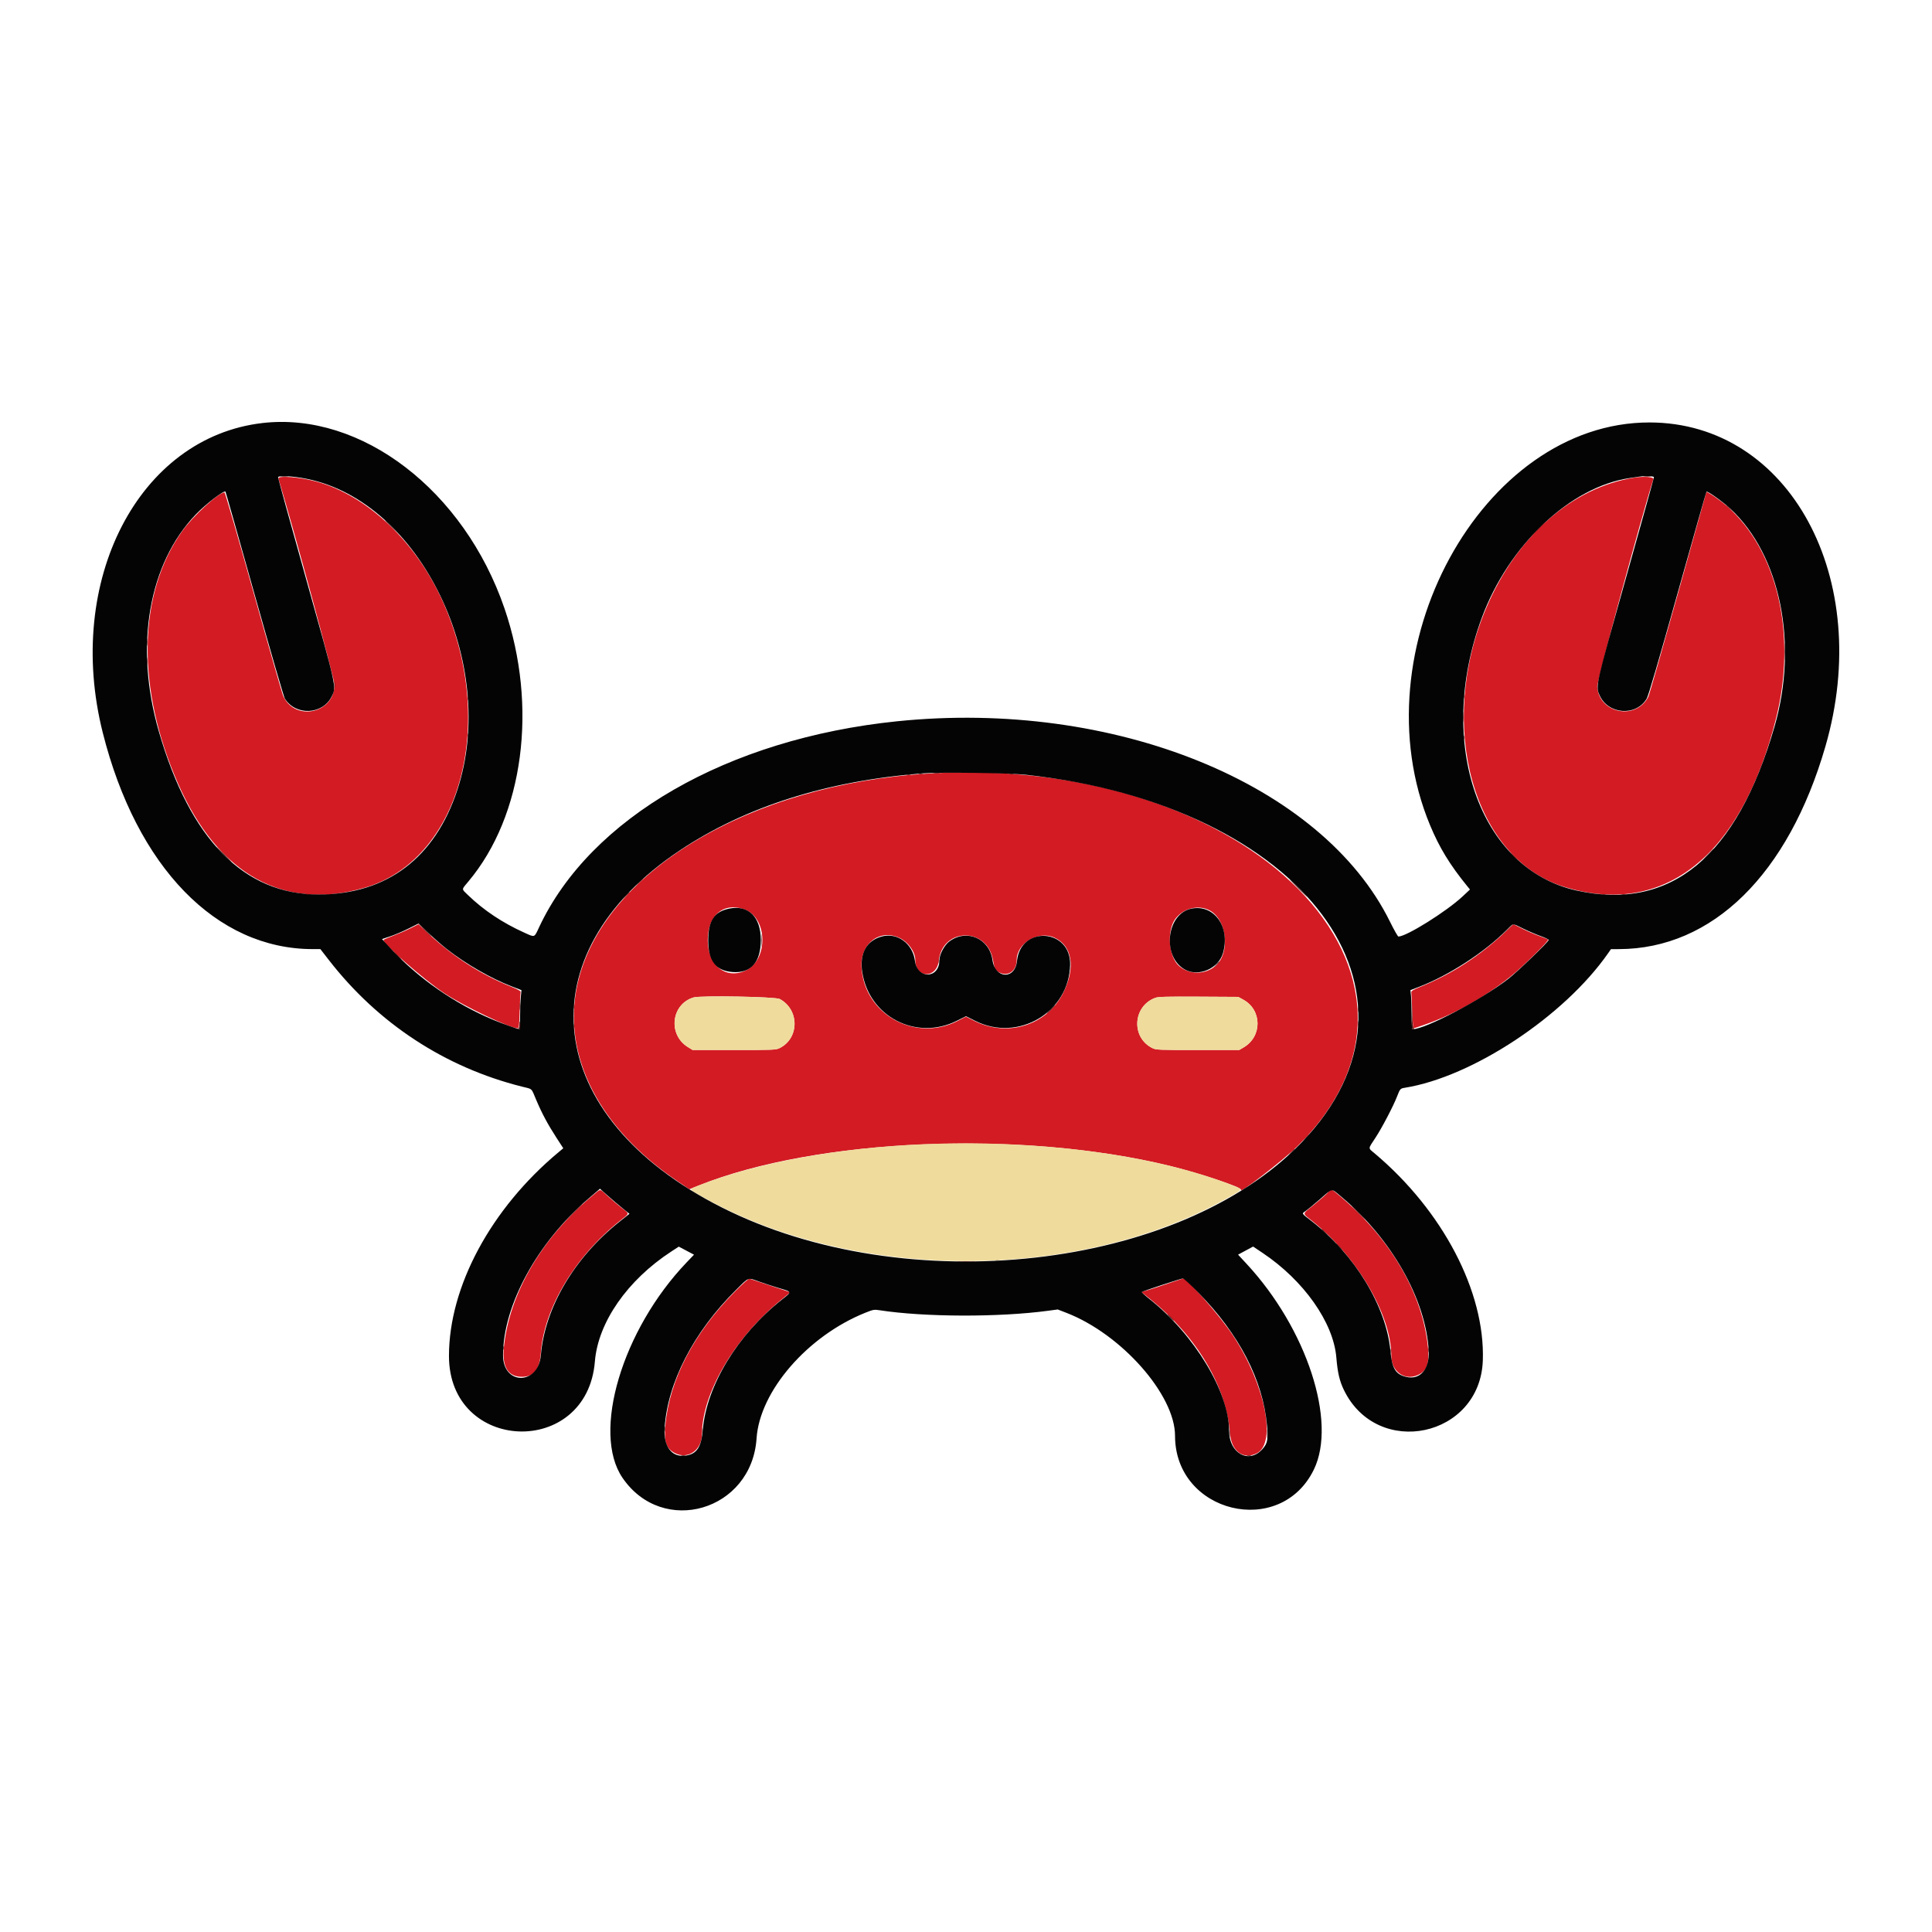 <svg id="svg" version="1.1" xmlns="http://www.w3.org/2000/svg" xmlns:xlink="http://www.w3.org/1999/xlink" width="75" height="75" viewBox="0, 0, 400,400"><g id="svgg"><path id="path0" d="M57.650 99.100 C 60.804 109.490,69.236 140.482,69.249 141.729 C 69.310 147.665,61.097 149.506,58.642 144.107 C 58.423 143.624,55.644 133.941,52.468 122.589 C 49.292 111.237,46.600 101.949,46.485 101.948 C 45.307 101.943,39.936 106.857,37.736 109.952 C 28.476 122.977,28.172 142.508,36.919 162.360 C 45.161 181.063,58.797 188.650,75.462 183.805 C 95.179 178.072,102.947 149.961,91.777 124.764 C 86.268 112.335,76.208 102.708,65.630 99.740 C 62.140 98.760,57.433 98.383,57.650 99.100 M338.431 98.884 C 325.487 100.934,314.077 110.950,307.732 125.833 C 297.352 150.181,305.013 177.747,323.783 183.587 C 344.468 190.022,360.598 177.222,367.712 148.726 C 372.033 131.419,368.056 114.126,357.624 104.861 C 356.196 103.592,353.353 101.650,353.281 101.894 C 353.257 101.979,350.617 111.402,347.415 122.833 C 344.213 134.264,341.457 143.890,341.289 144.222 C 338.768 149.243,331.055 147.744,330.692 142.164 C 330.619 141.035,339.857 106.878,342.312 99.200 C 342.456 98.750,340.357 98.579,338.431 98.884 M192.404 160.143 C 155.165 162.339,124.595 180.691,119.531 203.890 C 116.336 218.529,123.999 233.549,140.280 244.565 L 142.728 246.222 144.616 245.462 C 168.973 235.660,211.596 233.886,242.254 241.397 C 248.545 242.939,257.232 245.856,256.939 246.329 C 256.208 247.513,265.670 240.217,268.574 237.358 C 304.280 202.209,258.915 156.222,192.404 160.143 M154.036 188.241 C 159.038 189.946,159.147 198.938,154.191 201.029 C 150.115 202.748,146.538 199.793,146.533 194.703 C 146.528 189.522,149.722 186.771,154.036 188.241 M250.384 188.457 C 254.043 190.333,254.796 197.333,251.628 200.011 C 249.473 201.832,246.286 201.838,244.140 200.024 C 241.949 198.172,241.510 192.637,243.361 190.210 C 245.017 188.039,248.078 187.275,250.384 188.457 M85.050 192.160 C 84.175 192.602,82.580 193.296,81.507 193.702 C 80.434 194.108,79.500 194.497,79.430 194.566 C 78.920 195.076,87.618 202.737,92.015 205.650 C 96.106 208.360,105.609 212.894,107.200 212.894 C 107.435 212.894,107.507 212.231,107.597 209.245 C 107.658 207.239,107.739 205.482,107.777 205.342 C 107.820 205.181,107.115 204.797,105.867 204.302 C 99.711 201.861,93.855 198.106,88.749 193.328 L 86.643 191.356 85.050 192.160 M311.544 193.045 C 306.288 197.983,300.519 201.706,294.095 204.305 C 292.592 204.913,292.165 205.171,292.201 205.444 C 292.227 205.638,292.309 207.394,292.383 209.345 C 292.456 211.297,292.584 212.894,292.666 212.894 C 292.748 212.894,293.701 212.585,294.783 212.208 C 301.013 210.039,307.307 206.524,312.744 202.180 C 315.270 200.161,320.766 194.738,320.511 194.515 C 320.417 194.433,319.620 194.116,318.741 193.811 C 317.861 193.506,316.287 192.828,315.242 192.305 L 313.343 191.355 311.544 193.045 M186.211 194.174 C 188.043 195.028,189.499 197.054,189.503 198.757 C 189.513 202.614,193.948 202.687,194.379 198.837 C 195.143 192.014,204.397 191.925,205.579 198.730 C 205.899 200.572,206.104 200.963,206.970 201.373 C 208.785 202.234,210.495 200.957,210.495 198.739 C 210.495 195.274,214.973 192.620,218.291 194.118 C 221.991 195.790,222.736 200.282,220.173 205.473 C 216.837 212.229,208.705 214.849,201.793 211.395 L 199.987 210.492 198.277 211.372 C 189.455 215.912,178.859 209.963,178.360 200.190 C 178.113 195.342,182.122 192.270,186.211 194.174 M161.428 206.830 C 165.535 209.029,165.526 214.959,161.413 216.998 C 160.661 217.371,160.169 217.391,152.008 217.391 L 143.397 217.391 142.420 216.787 C 138.237 214.201,138.963 207.886,143.601 206.510 C 145.060 206.078,160.542 206.355,161.428 206.830 M257.436 206.986 C 261.306 209.130,261.342 214.587,257.500 216.845 L 256.572 217.391 247.976 217.391 C 239.831 217.391,239.339 217.371,238.587 216.998 C 234.127 214.787,234.524 208.283,239.224 206.580 C 239.826 206.361,241.645 206.315,248.176 206.351 L 256.372 206.397 257.436 206.986 M122.719 247.501 C 112.270 256.144,105.456 267.782,104.327 278.912 C 103.917 282.955,105.163 285.037,108.002 285.053 C 110.517 285.068,111.705 283.589,111.963 280.121 C 112.661 270.775,119.091 260.067,128.436 252.687 C 130.407 251.130,130.379 251.377,128.724 250.093 C 127.958 249.499,126.655 248.397,125.830 247.644 C 124.041 246.013,124.493 246.034,122.719 247.501 M274.706 247.126 C 274.244 247.594,272.972 248.696,271.879 249.575 C 269.539 251.458,269.562 251.113,271.664 252.782 C 280.967 260.172,288.056 272.246,288.056 280.701 C 288.056 283.967,290.795 285.938,293.576 284.675 C 295.395 283.849,295.960 282.330,295.655 279.087 C 294.604 267.941,287.955 256.487,277.381 247.604 C 275.509 246.032,275.746 246.074,274.706 247.126 M152.167 267.399 C 143.657 275.961,138.573 285.757,137.745 295.189 C 137.455 298.500,137.963 299.948,139.734 300.851 C 142.440 302.232,145.311 300.221,145.323 296.937 C 145.354 288.477,152.029 277.089,161.533 269.282 L 163.646 267.546 159.534 266.196 C 157.273 265.454,155.308 264.798,155.169 264.739 C 155.024 264.678,153.746 265.809,152.167 267.399 M241.779 265.754 C 240.130 266.324,238.220 266.946,237.536 267.137 L 236.291 267.484 238.235 269.049 C 247.792 276.736,253.907 287.039,254.645 296.695 C 254.933 300.463,257.404 302.312,260.228 300.871 C 264.357 298.763,261.900 286.585,255.322 276.562 C 252.727 272.607,245.701 264.575,244.940 264.693 C 244.851 264.707,243.428 265.184,241.779 265.754 " stroke="none" fill="#d31b23" fill-rule="evenodd"></path><path id="path1" d="M143.601 206.510 C 138.963 207.886,138.237 214.201,142.420 216.787 L 143.397 217.391 152.008 217.391 C 160.169 217.391,160.661 217.371,161.413 216.998 C 165.526 214.959,165.535 209.029,161.428 206.830 C 160.542 206.355,145.060 206.078,143.601 206.510 M239.224 206.580 C 234.524 208.283,234.127 214.787,238.587 216.998 C 239.339 217.371,239.831 217.391,247.976 217.391 L 256.572 217.391 257.500 216.845 C 261.342 214.587,261.306 209.130,257.436 206.986 L 256.372 206.397 248.176 206.351 C 241.645 206.315,239.826 206.361,239.224 206.580 M191.113 236.898 C 173.714 237.628,156.993 240.679,144.978 245.316 C 142.471 246.283,142.449 246.104,145.278 247.711 C 176.443 265.415,222.952 265.559,254.124 248.047 C 257.610 246.088,257.584 246.319,254.452 245.129 C 238.222 238.964,214.709 235.908,191.113 236.898 " stroke="none" fill="#efdb9c" fill-rule="evenodd"></path><path id="path2" d="M54.373 87.580 C 28.690 90.532,13.353 120.247,21.278 151.702 C 28.286 179.519,44.770 196.502,64.759 196.502 L 66.330 196.502 68.109 198.792 C 78.282 211.894,92.105 220.958,108.012 224.959 C 110.355 225.548,109.923 225.145,111.044 227.786 C 112.221 230.559,113.418 232.792,115.211 235.560 L 116.621 237.736 115.635 238.558 C 101.642 250.227,92.954 266.383,92.954 280.735 C 92.954 300.839,121.536 301.927,123.164 281.885 C 123.823 273.771,129.882 265.049,138.983 259.113 L 140.535 258.101 142.112 258.935 L 143.688 259.769 142.158 261.369 C 128.813 275.322,122.482 296.566,128.872 305.951 C 137.216 318.204,155.645 312.799,156.639 297.806 C 157.287 288.025,167.180 276.595,179.159 271.787 C 180.776 271.138,180.992 271.099,182.057 271.264 C 191.337 272.701,206.783 272.752,216.992 271.380 L 218.991 271.112 220.790 271.808 C 232.182 276.216,243.278 288.776,243.278 297.263 C 243.278 313.270,265.087 318.562,272.030 304.240 C 276.837 294.324,270.540 275.085,258.094 261.665 L 256.329 259.762 257.886 258.924 L 259.442 258.087 261.385 259.386 C 269.936 265.103,276.072 273.801,276.675 281.059 C 276.935 284.190,277.340 285.929,278.242 287.785 C 285.200 302.100,306.466 297.563,307.004 281.649 C 307.484 267.443,298.724 250.683,284.608 238.800 C 283.212 237.626,283.196 237.958,284.765 235.571 C 286.134 233.488,288.465 229.032,289.257 226.987 C 289.859 225.430,289.921 225.360,290.835 225.214 C 304.858 222.971,323.853 210.405,332.944 197.356 L 333.533 196.510 335.172 196.506 C 354.544 196.456,370.254 181.036,377.933 154.535 C 388.006 119.771,370.488 87.496,341.529 87.465 C 306.769 87.429,281.019 134.671,296.078 170.852 C 298.018 175.515,300.175 179.047,303.790 183.486 L 304.341 184.162 302.845 185.568 C 299.533 188.681,291.190 193.902,289.526 193.903 C 289.400 193.903,288.621 192.531,287.795 190.855 C 273.691 162.223,230.649 144.718,185.709 149.336 C 150.653 152.938,122.227 169.303,111.603 192.001 C 110.586 194.175,110.785 194.101,108.595 193.115 C 104.056 191.071,100.168 188.482,96.902 185.330 C 95.507 183.984,95.499 184.259,96.989 182.483 C 108.420 168.865,111.404 146.267,104.452 125.971 C 96.083 101.537,74.813 85.232,54.373 87.580 M63.591 99.155 C 87.097 103.945,103.273 137.467,94.677 163.574 C 90.053 177.621,80.094 185.146,66.067 185.194 C 50.530 185.248,39.314 173.816,32.859 151.346 C 27.806 133.757,30.738 116.692,40.569 106.477 C 42.663 104.302,46.362 101.468,46.685 101.791 C 46.734 101.840,49.431 111.356,52.677 122.939 C 55.924 134.521,58.752 144.274,58.962 144.612 C 61.215 148.253,66.829 147.994,68.691 144.164 C 69.661 142.169,69.772 142.674,63.385 119.902 C 60.187 108.501,57.571 99.020,57.571 98.832 C 57.571 98.390,60.644 98.555,63.591 99.155 M342.429 98.810 C 342.429 98.953,339.810 108.376,336.610 119.750 C 330.268 142.289,330.327 142.024,331.180 143.951 C 332.950 147.952,338.756 148.355,340.939 144.629 C 341.286 144.037,343.398 136.825,347.322 122.832 C 350.547 111.330,353.240 101.865,353.306 101.799 C 353.509 101.597,356.732 103.902,358.319 105.384 C 368.642 115.025,372.334 133.338,367.398 150.425 C 359.619 177.356,345.948 188.688,326.437 184.380 C 306.260 179.926,297.202 153.919,306.778 127.936 C 312.342 112.840,325.092 100.792,337.431 98.973 C 338.256 98.851,339.155 98.719,339.430 98.679 C 340.752 98.485,342.429 98.558,342.429 98.810 M212.394 160.406 C 269.900 166.646,299.190 205.725,269.469 236.556 C 244.039 262.936,187.638 269.245,149.425 249.984 C 112.185 231.212,108.287 197.674,140.830 176.014 C 154.341 167.021,171.120 161.696,190.905 160.122 C 194.432 159.841,208.960 160.033,212.394 160.406 M150.990 188.113 C 147.885 188.735,146.627 190.635,146.627 194.703 C 146.627 198.944,148.180 200.973,151.641 201.251 C 155.452 201.557,157.516 199.228,157.519 194.616 C 157.523 189.857,154.971 187.315,150.990 188.113 M246.686 188.122 C 241.446 189.162,240.516 198.151,245.377 200.765 C 248.217 202.292,252.278 200.511,253.202 197.334 C 254.768 191.946,251.401 187.187,246.686 188.122 M92.554 196.527 C 96.537 199.629,101.637 202.559,105.930 204.213 L 107.965 204.998 107.823 206.497 C 107.744 207.321,107.678 209.143,107.675 210.545 C 107.672 211.947,107.614 213.093,107.546 213.093 C 107.274 213.093,103.948 211.907,102.292 211.220 C 94.161 207.844,86.537 202.533,80.708 196.182 L 79.094 194.425 80.777 193.864 C 81.702 193.556,83.403 192.831,84.558 192.254 L 86.657 191.204 88.756 193.204 C 89.910 194.304,91.619 195.799,92.554 196.527 M315.384 192.266 C 316.465 192.794,318.090 193.490,318.995 193.811 C 319.899 194.133,320.640 194.487,320.640 194.599 C 320.642 194.968,314.182 201.194,312.244 202.693 C 306.678 206.997,295.079 213.093,292.457 213.093 C 292.329 213.093,292.254 212.034,292.254 210.224 C 292.254 208.646,292.200 206.825,292.134 206.176 L 292.014 204.998 293.783 204.319 C 300.006 201.934,307.467 197.086,311.938 192.522 C 313.363 191.067,312.990 191.095,315.384 192.266 M182.609 193.879 C 179.425 194.720,177.936 197.381,178.509 201.207 C 179.902 210.497,189.672 215.551,198.101 211.343 L 200.000 210.395 201.899 211.352 C 210.809 215.842,221.388 209.572,221.560 199.700 C 221.689 192.273,211.318 191.566,210.560 198.950 C 210.160 202.851,206.036 202.706,205.479 198.771 C 204.844 194.290,200.157 192.257,196.563 194.903 C 195.544 195.653,194.503 197.592,194.503 198.739 C 194.503 202.672,189.919 202.818,189.419 198.901 C 188.971 195.384,185.791 193.039,182.609 193.879 M128.877 250.142 L 130.317 251.305 128.277 252.928 C 118.900 260.389,112.820 270.706,111.978 280.587 C 111.446 286.823,104.148 286.839,104.148 280.604 C 104.148 270.261,111.234 257.259,121.825 248.167 L 124.215 246.116 125.825 247.548 C 126.711 248.335,128.084 249.503,128.877 250.142 M277.637 247.713 C 288.016 256.358,295.193 268.963,295.796 279.603 C 296.015 283.480,294.010 285.796,291.074 285.058 C 288.923 284.518,288.200 283.314,287.876 279.734 C 287.043 270.511,280.488 259.725,271.494 252.774 C 269.399 251.154,269.484 251.300,270.316 250.731 C 270.673 250.488,271.999 249.391,273.263 248.294 C 276.015 245.906,275.543 245.968,277.637 247.713 M157.161 265.337 C 158.184 265.705,160.010 266.301,161.219 266.662 C 164.064 267.509,164.027 267.373,161.878 269.076 C 152.679 276.366,146.286 286.892,145.505 296.034 C 145.199 299.608,144.269 301.024,142.004 301.364 C 139.081 301.802,137.348 299.533,137.605 295.606 C 138.220 286.218,143.619 275.773,152.330 267.116 C 155.146 264.318,154.744 264.467,157.161 265.337 M248.098 267.616 C 256.574 276.255,261.459 285.693,262.315 295.080 C 262.582 298.010,262.433 298.822,261.412 299.985 C 258.616 303.169,254.473 300.936,254.473 296.245 C 254.473 288.235,247.278 276.308,238.026 268.983 C 237.066 268.223,236.330 267.551,236.391 267.491 C 236.544 267.338,244.505 264.713,244.892 264.688 C 245.064 264.677,246.507 265.995,248.098 267.616 " stroke="none" fill="#040404" fill-rule="evenodd"></path><path id="path3" d="M58.116 98.695 C 58.471 98.739,59.101 98.740,59.516 98.697 C 59.931 98.653,59.640 98.617,58.871 98.616 C 58.101 98.615,57.762 98.651,58.116 98.695 M340.375 98.695 C 340.730 98.739,341.360 98.740,341.775 98.697 C 342.189 98.653,341.899 98.617,341.129 98.616 C 340.360 98.615,340.020 98.651,340.375 98.695 M357.421 104.610 C 357.421 104.645,357.714 104.937,358.071 105.260 L 358.721 105.847 358.134 105.197 C 357.586 104.592,357.421 104.456,357.421 104.610 M79.760 107.801 C 79.760 107.831,80.457 108.528,81.309 109.350 L 82.859 110.845 81.364 109.295 C 79.976 107.856,79.760 107.655,79.760 107.801 M318.441 109.445 C 317.622 110.270,316.997 110.945,317.051 110.945 C 317.106 110.945,317.822 110.270,318.641 109.445 C 319.460 108.621,320.085 107.946,320.030 107.946 C 319.975 107.946,319.260 108.621,318.441 109.445 M30.449 132.934 C 30.449 133.648,30.485 133.941,30.529 133.583 C 30.574 133.226,30.574 132.641,30.529 132.284 C 30.485 131.927,30.449 132.219,30.449 132.934 M369.495 134.933 C 369.495 136.527,369.526 137.179,369.564 136.382 C 369.602 135.585,369.602 134.280,369.564 133.483 C 369.526 132.686,369.495 133.338,369.495 134.933 M30.450 137.031 C 30.451 137.801,30.487 138.091,30.531 137.677 C 30.574 137.262,30.573 136.632,30.529 136.277 C 30.485 135.923,30.450 136.262,30.450 137.031 M69.225 141.729 C 69.225 142.334,69.263 142.581,69.309 142.279 C 69.354 141.977,69.354 141.482,69.309 141.179 C 69.263 140.877,69.225 141.124,69.225 141.729 M303.095 144.128 C 303.095 144.513,303.136 144.670,303.186 144.478 C 303.237 144.285,303.237 143.971,303.186 143.778 C 303.136 143.586,303.095 143.743,303.095 144.128 M96.798 144.528 C 96.798 144.913,96.839 145.070,96.889 144.878 C 96.940 144.685,96.940 144.370,96.889 144.178 C 96.839 143.986,96.798 144.143,96.798 144.528 M302.920 148.426 C 302.919 149.415,302.953 149.845,302.995 149.381 C 303.037 148.917,303.037 148.108,302.996 147.582 C 302.954 147.057,302.920 147.436,302.920 148.426 M96.798 152.324 C 96.798 152.709,96.839 152.866,96.889 152.674 C 96.940 152.481,96.940 152.166,96.889 151.974 C 96.839 151.782,96.798 151.939,96.798 152.324 M303.095 152.724 C 303.095 153.108,303.136 153.266,303.186 153.073 C 303.237 152.881,303.237 152.566,303.186 152.374 C 303.136 152.181,303.095 152.339,303.095 152.724 M193.353 160.063 C 193.656 160.109,194.150 160.109,194.453 160.063 C 194.755 160.017,194.508 159.980,193.903 159.980 C 193.298 159.980,193.051 160.017,193.353 160.063 M205.547 160.063 C 205.850 160.109,206.344 160.109,206.647 160.063 C 206.949 160.017,206.702 159.980,206.097 159.980 C 205.492 159.980,205.245 160.017,205.547 160.063 M190.257 160.261 C 190.506 160.309,190.866 160.307,191.057 160.257 C 191.248 160.207,191.044 160.168,190.605 160.170 C 190.165 160.173,190.009 160.214,190.257 160.261 M209.048 160.261 C 209.296 160.309,209.656 160.307,209.847 160.257 C 210.039 160.207,209.835 160.168,209.395 160.170 C 208.956 160.173,208.799 160.214,209.048 160.261 M187.756 160.458 C 187.949 160.508,188.263 160.508,188.456 160.458 C 188.648 160.407,188.491 160.366,188.106 160.366 C 187.721 160.366,187.564 160.407,187.756 160.458 M46.277 176.912 C 47.151 177.791,47.912 178.511,47.967 178.511 C 48.022 178.511,47.351 177.791,46.477 176.912 C 45.602 176.032,44.842 175.312,44.787 175.312 C 44.732 175.312,45.402 176.032,46.277 176.912 M353.418 177.061 L 352.124 178.411 353.473 177.117 C 354.215 176.406,354.823 175.799,354.823 175.768 C 354.823 175.621,354.619 175.808,353.418 177.061 M313.343 177.311 C 313.773 177.751,314.169 178.111,314.224 178.111 C 314.279 178.111,313.973 177.751,313.543 177.311 C 313.114 176.872,312.717 176.512,312.662 176.512 C 312.608 176.512,312.914 176.872,313.343 177.311 M132.323 182.659 L 131.634 183.408 132.384 182.719 C 133.082 182.078,133.225 181.909,133.073 181.909 C 133.039 181.909,132.702 182.246,132.323 182.659 M268.766 183.908 C 269.751 184.898,270.601 185.707,270.656 185.707 C 270.711 185.707,269.950 184.898,268.966 183.908 C 267.981 182.919,267.130 182.109,267.075 182.109 C 267.020 182.109,267.781 182.919,268.766 183.908 M129.524 185.457 L 128.836 186.207 129.585 185.518 C 130.283 184.877,130.427 184.708,130.274 184.708 C 130.241 184.708,129.903 185.045,129.524 185.457 M63.418 185.245 C 63.611 185.296,63.926 185.296,64.118 185.245 C 64.310 185.195,64.153 185.154,63.768 185.154 C 63.383 185.154,63.226 185.195,63.418 185.245 M67.616 185.245 C 67.809 185.296,68.123 185.296,68.316 185.245 C 68.508 185.195,68.351 185.154,67.966 185.154 C 67.581 185.154,67.424 185.195,67.616 185.245 M331.587 185.249 C 331.835 185.297,332.195 185.295,332.386 185.245 C 332.577 185.195,332.374 185.156,331.934 185.158 C 331.494 185.160,331.338 185.201,331.587 185.249 M335.784 185.249 C 336.033 185.297,336.393 185.295,336.584 185.245 C 336.775 185.195,336.572 185.156,336.132 185.158 C 335.692 185.160,335.536 185.201,335.784 185.249 M87.856 192.504 C 88.620 193.273,89.290 193.903,89.345 193.903 C 89.400 193.903,88.820 193.273,88.056 192.504 C 87.292 191.734,86.622 191.104,86.567 191.104 C 86.512 191.104,87.092 191.734,87.856 192.504 M311.938 192.554 L 310.745 193.803 311.994 192.610 C 312.681 191.954,313.243 191.392,313.243 191.361 C 313.243 191.213,313.046 191.393,311.938 192.554 M157.597 194.703 C 157.597 195.967,157.629 196.484,157.669 195.852 C 157.709 195.220,157.709 194.185,157.669 193.553 C 157.629 192.921,157.597 193.438,157.597 194.703 M82.259 197.901 C 82.688 198.341,83.085 198.701,83.140 198.701 C 83.195 198.701,82.888 198.341,82.459 197.901 C 82.029 197.461,81.633 197.101,81.578 197.101 C 81.523 197.101,81.829 197.461,82.259 197.901 M194.349 199.100 C 194.349 199.485,194.390 199.643,194.441 199.450 C 194.491 199.258,194.491 198.943,194.441 198.751 C 194.390 198.558,194.349 198.716,194.349 199.100 M251.762 199.750 L 251.174 200.400 251.824 199.813 C 252.430 199.265,252.566 199.100,252.411 199.100 C 252.377 199.100,252.084 199.393,251.762 199.750 M107.608 208.396 C 107.609 209.055,107.647 209.301,107.691 208.942 C 107.736 208.583,107.735 208.043,107.689 207.743 C 107.643 207.442,107.607 207.736,107.608 208.396 M118.791 208.396 C 118.793 208.836,118.834 208.992,118.882 208.743 C 118.930 208.495,118.928 208.135,118.878 207.944 C 118.828 207.753,118.789 207.956,118.791 208.396 M292.297 210.445 C 292.258 212.852,292.286 213.093,292.604 213.090 C 292.846 213.088,292.878 213.040,292.710 212.933 C 292.546 212.828,292.446 211.965,292.404 210.287 L 292.340 207.796 292.297 210.445 M217.491 208.996 C 217.006 209.490,216.653 209.895,216.708 209.895 C 216.763 209.895,217.206 209.490,217.691 208.996 C 218.177 208.501,218.529 208.096,218.474 208.096 C 218.419 208.096,217.977 208.501,217.491 208.996 M281.117 208.996 C 281.118 209.545,281.157 209.746,281.203 209.443 C 281.249 209.139,281.248 208.689,281.200 208.443 C 281.153 208.197,281.115 208.446,281.117 208.996 M281.119 212.094 C 281.119 212.699,281.157 212.946,281.203 212.644 C 281.248 212.341,281.248 211.847,281.203 211.544 C 281.157 211.242,281.119 211.489,281.119 212.094 M107.546 212.177 C 107.546 212.553,107.434 212.906,107.296 212.961 C 107.147 213.021,107.187 213.068,107.396 213.078 C 107.674 213.090,107.746 212.928,107.746 212.294 C 107.746 211.854,107.701 211.494,107.646 211.494 C 107.591 211.494,107.546 211.802,107.546 212.177 M118.791 212.594 C 118.793 213.033,118.834 213.190,118.882 212.941 C 118.930 212.693,118.928 212.333,118.878 212.142 C 118.828 211.950,118.789 212.154,118.791 212.594 M270.352 235.532 L 269.765 236.182 270.415 235.595 C 271.020 235.048,271.156 234.883,271.002 234.883 C 270.968 234.883,270.675 235.175,270.352 235.532 M267.256 238.631 L 266.567 239.380 267.316 238.691 C 267.729 238.313,268.066 237.975,268.066 237.942 C 268.066 237.789,267.897 237.933,267.256 238.631 M118.637 251.124 L 116.842 252.974 118.691 251.179 C 120.408 249.511,120.631 249.275,120.486 249.275 C 120.456 249.275,119.624 250.107,118.637 251.124 M281.159 251.074 C 281.923 251.844,282.593 252.474,282.648 252.474 C 282.703 252.474,282.123 251.844,281.359 251.074 C 280.596 250.305,279.926 249.675,279.871 249.675 C 279.816 249.675,280.396 250.305,281.159 251.074 M273.663 254.535 C 273.663 254.570,273.956 254.862,274.313 255.185 L 274.963 255.772 274.375 255.122 C 273.828 254.517,273.663 254.381,273.663 254.535 M276.662 257.534 C 276.662 257.568,276.954 257.861,277.311 258.183 L 277.961 258.771 277.374 258.121 C 276.827 257.515,276.662 257.379,276.662 257.534 M198.460 261.218 C 199.373 261.255,200.812 261.255,201.659 261.218 C 202.506 261.181,201.759 261.150,200.000 261.150 C 198.241 261.151,197.548 261.181,198.460 261.218 M242.279 272.764 C 242.652 273.148,243.002 273.463,243.057 273.463 C 243.112 273.463,242.852 273.148,242.479 272.764 C 242.106 272.379,241.756 272.064,241.701 272.064 C 241.646 272.064,241.906 272.379,242.279 272.764 M104.194 279.060 C 104.194 279.445,104.235 279.603,104.286 279.410 C 104.336 279.218,104.336 278.903,104.286 278.711 C 104.235 278.518,104.194 278.676,104.194 279.060 M295.707 279.460 C 295.707 279.955,295.746 280.157,295.793 279.910 C 295.841 279.663,295.841 279.258,295.793 279.010 C 295.746 278.763,295.707 278.966,295.707 279.460 M287.906 279.760 C 287.909 280.200,287.950 280.356,287.997 280.108 C 288.045 279.859,288.043 279.499,287.993 279.308 C 287.943 279.117,287.904 279.320,287.906 279.760 M137.586 295.852 C 137.586 296.347,137.625 296.549,137.672 296.302 C 137.720 296.054,137.720 295.650,137.672 295.402 C 137.625 295.155,137.586 295.357,137.586 295.852 M145.382 296.252 C 145.382 296.747,145.421 296.949,145.468 296.702 C 145.516 296.454,145.516 296.049,145.468 295.802 C 145.421 295.555,145.382 295.757,145.382 296.252 M262.336 296.852 C 262.336 297.676,262.371 298.013,262.414 297.601 C 262.458 297.189,262.458 296.514,262.414 296.102 C 262.371 295.690,262.336 296.027,262.336 296.852 M254.535 296.752 C 254.536 297.411,254.573 297.657,254.618 297.298 C 254.662 296.938,254.661 296.399,254.616 296.098 C 254.570 295.798,254.534 296.092,254.535 296.752 M141.082 301.391 C 141.330 301.439,141.690 301.437,141.881 301.387 C 142.073 301.337,141.869 301.298,141.429 301.300 C 140.990 301.302,140.833 301.343,141.082 301.391 M258.223 301.391 C 258.472 301.439,258.832 301.437,259.023 301.387 C 259.214 301.337,259.010 301.298,258.571 301.300 C 258.131 301.302,257.975 301.343,258.223 301.391 " stroke="none" fill="#4c0e0d" fill-rule="evenodd"></path><path id="path4" d="M206.147 261.007 C 206.339 261.058,206.654 261.058,206.847 261.007 C 207.039 260.957,206.882 260.916,206.497 260.916 C 206.112 260.916,205.955 260.957,206.147 261.007 " stroke="none" fill="#544c34" fill-rule="evenodd"></path></g></svg>